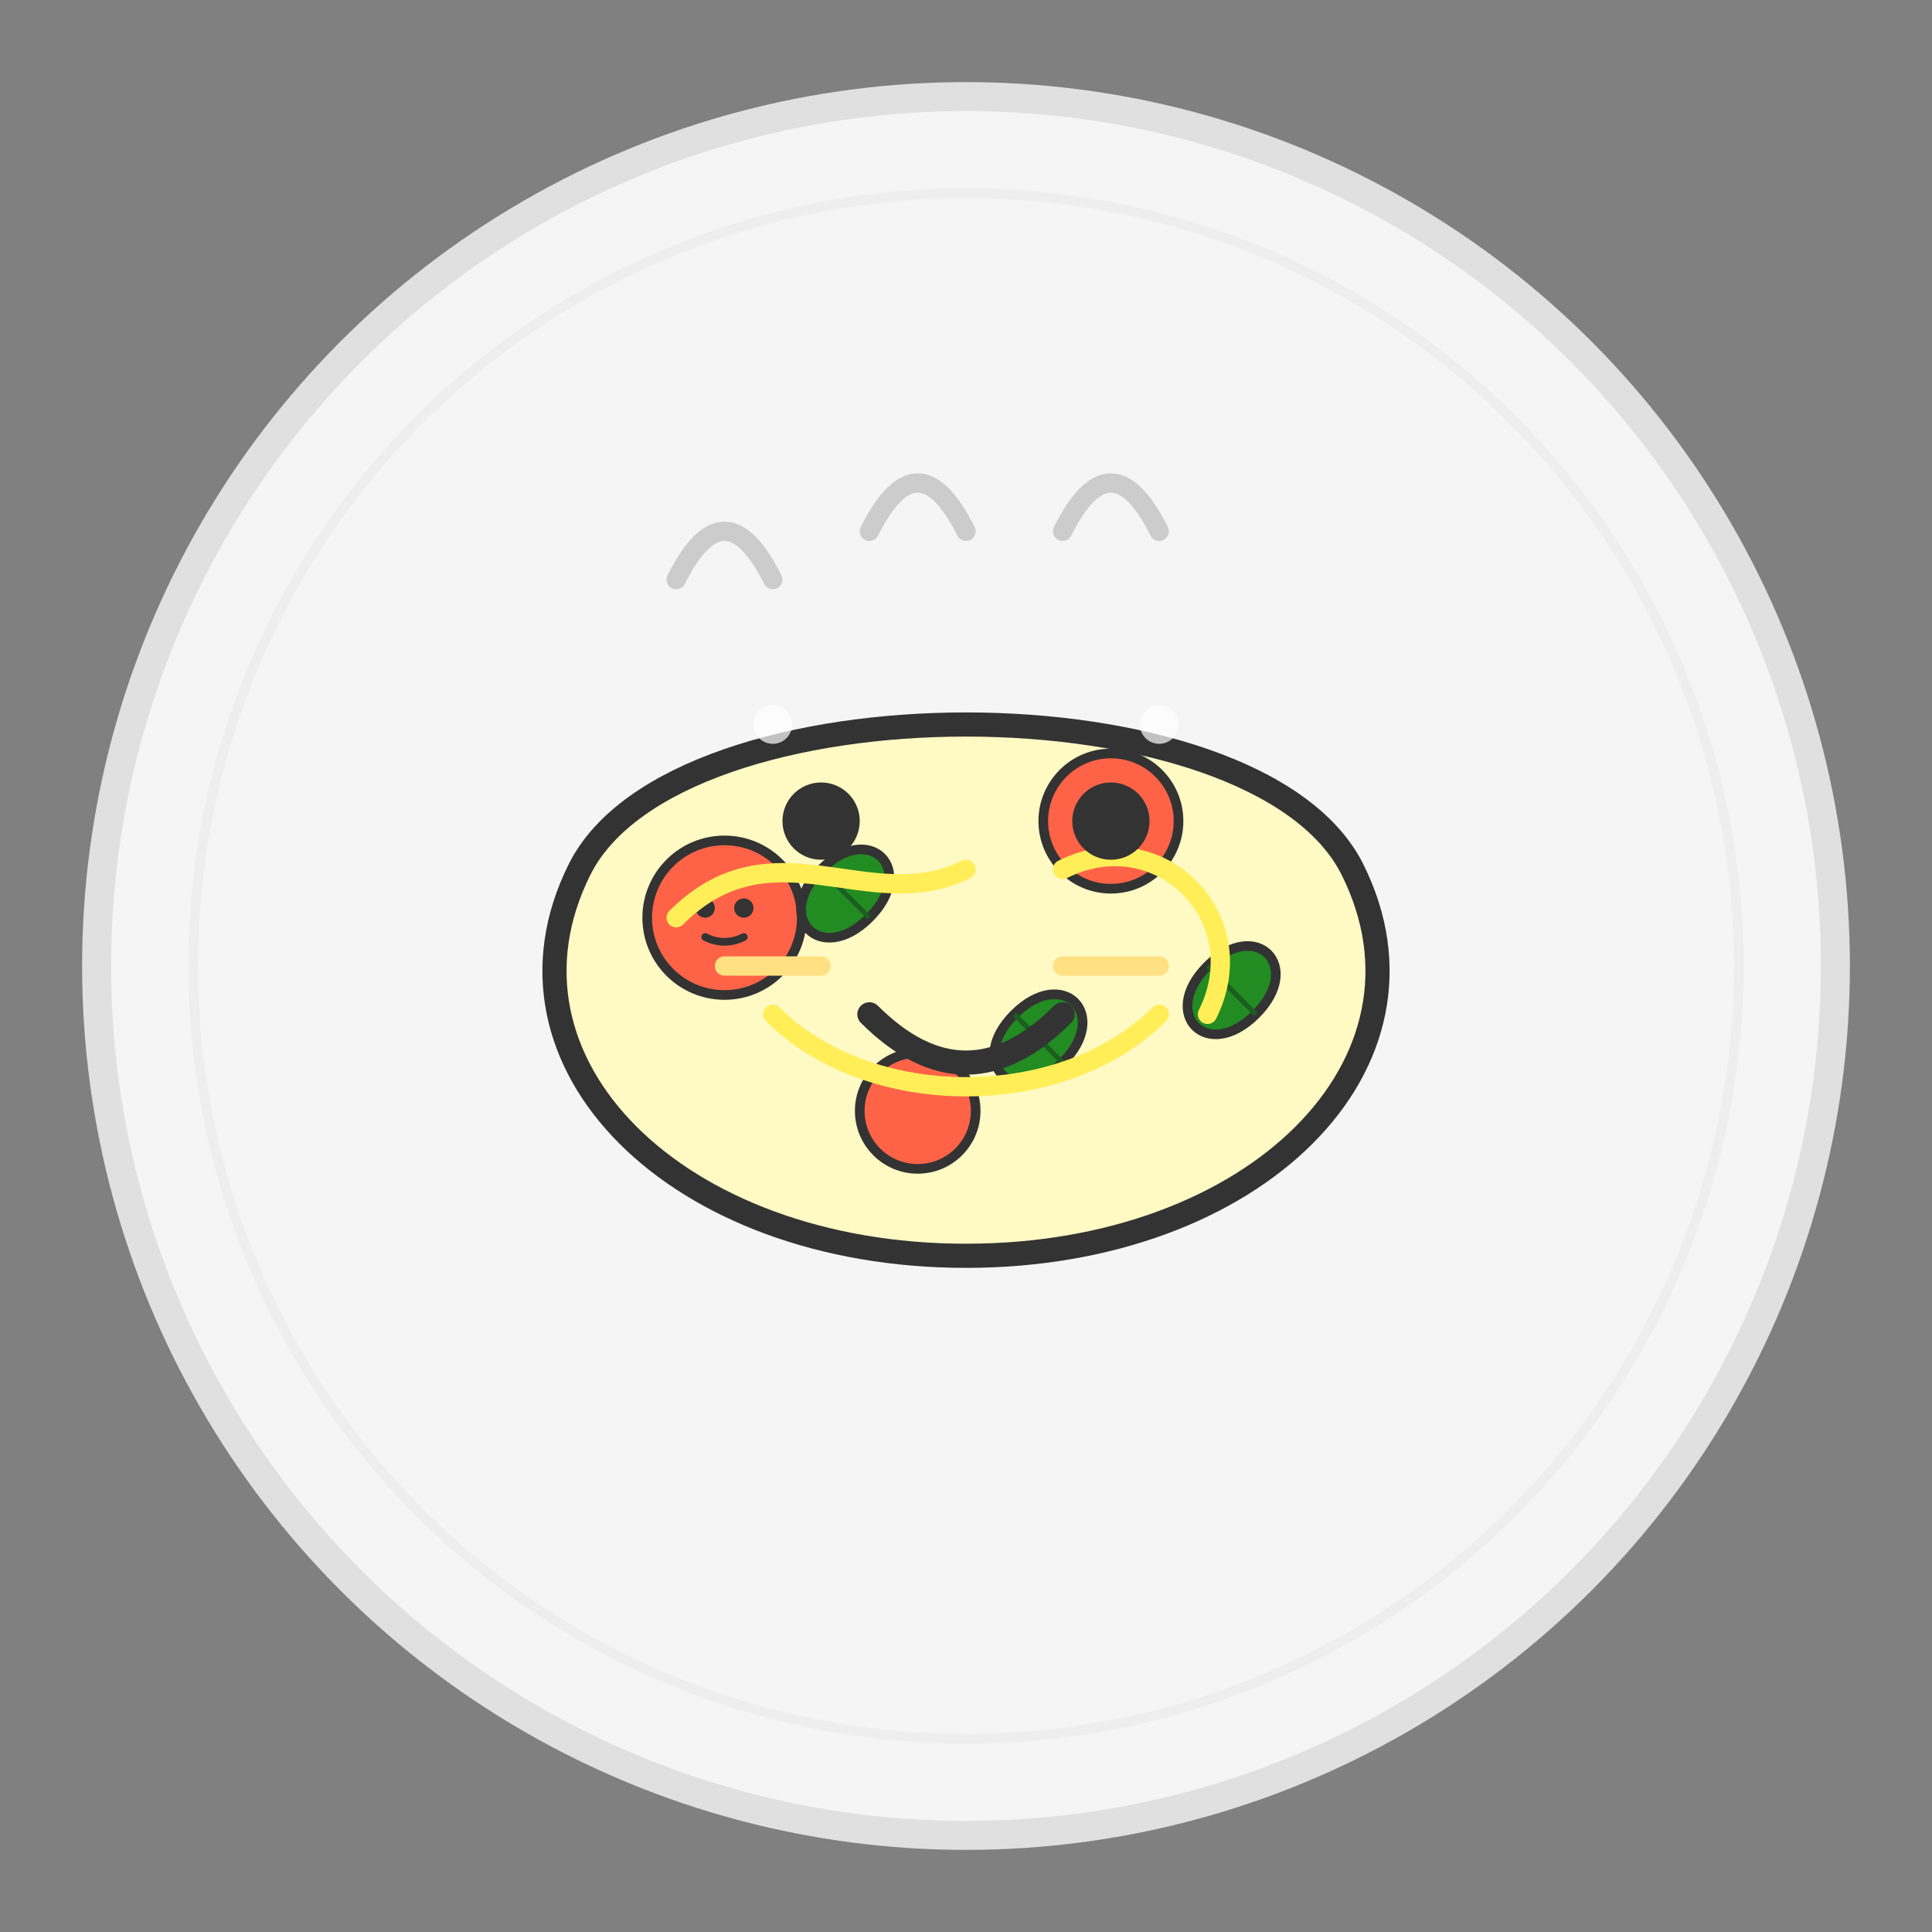 <svg width="200" height="200" viewBox="0 0 200 200" fill="none" xmlns="http://www.w3.org/2000/svg">
  <rect x="0" y="0" width="200" height="200" fill="#808080" stroke="none"/>
  <!-- Plate -->
  <circle cx="100" cy="100" r="90" fill="#F5F5F5" stroke="#E0E0E0" stroke-width="3"/>
  <circle cx="100" cy="100" r="80" fill="none" stroke="#EEEEEE" stroke-width="1"/>
  
  <!-- Scrambled eggs base -->
  <path d="M60 90 C70 70, 130 70, 140 90 C150 110, 130 130, 100 130 C70 130, 50 110, 60 90Z" fill="#FFF9C4" stroke="#333333" stroke-width="2.5"/>
  
  <!-- Tomato pieces with faces -->
  <circle cx="75" cy="95" r="8" fill="#FF6347" stroke="#333333" stroke-width="1"/>
  <circle cx="115" cy="85" r="7" fill="#FF6347" stroke="#333333" stroke-width="1"/>
  <circle cx="95" cy="115" r="6" fill="#FF6347" stroke="#333333" stroke-width="1"/>
  
  <!-- Tiny faces on tomatoes -->
  <!-- Face 1 -->
  <circle cx="73" cy="94" r="1" fill="#333333"/>
  <circle cx="77" cy="94" r="1" fill="#333333"/>
  <path d="M73 97 Q75 98 77 97" stroke="#333333" stroke-width="0.8" stroke-linecap="round"/>
  
  <!-- Face 2 -->
  <circle cx="113" cy="84" r="1" fill="#333333"/>
  <circle cx="117" cy="84" r="1" fill="#333333"/>
  <path d="M113 87 Q115 88 117 87" stroke="#333333" stroke-width="0.8" stroke-linecap="round"/>
  
  <!-- Spinach pieces with cute details -->
  <path d="M85 90 C90 85, 95 90, 90 95 C85 100, 80 95, 85 90Z" fill="#228B22" stroke="#333333" stroke-width="1"/>
  <path d="M125 100 C130 95, 135 100, 130 105 C125 110, 120 105, 125 100Z" fill="#228B22" stroke="#333333" stroke-width="1"/>
  <path d="M105 105 C110 100, 115 105, 110 110 C105 115, 100 110, 105 105Z" fill="#228B22" stroke="#333333" stroke-width="1"/>
  
  <!-- Veins on spinach -->
  <path d="M85 90 L90 95" stroke="#1B5E20" stroke-width="0.5"/>
  <path d="M125 100 L130 105" stroke="#1B5E20" stroke-width="0.5"/>
  <path d="M105 105 L110 110" stroke="#1B5E20" stroke-width="0.5"/>
  
  <!-- Scrambled egg texture -->
  <path d="M70 95 C80 85, 90 95, 100 90" stroke="#FFEE58" stroke-width="2" stroke-linecap="round"/>
  <path d="M110 90 C120 85, 130 95, 125 105" stroke="#FFEE58" stroke-width="2" stroke-linecap="round"/>
  <path d="M80 105 C90 115, 110 115, 120 105" stroke="#FFEE58" stroke-width="2" stroke-linecap="round"/>
  
  <!-- Main cartoon face -->
  <!-- Eyes -->
  <circle cx="85" cy="85" r="4" fill="#333333"/>
  <circle cx="115" cy="85" r="4" fill="#333333"/>
  
  <!-- Smile -->
  <path d="M90 105 Q100 115 110 105" stroke="#333333" stroke-width="2.5" stroke-linecap="round" fill="none"/>
  
  <!-- Highlights -->
  <circle cx="80" cy="75" r="2" fill="#FFFFFF" fill-opacity="0.7"/>
  <circle cx="120" cy="75" r="2" fill="#FFFFFF" fill-opacity="0.7"/>
  
  <!-- Steam lines -->
  <path d="M70 60 Q75 50 80 60" stroke="#CCCCCC" stroke-width="2" stroke-linecap="round"/>
  <path d="M90 55 Q95 45 100 55" stroke="#CCCCCC" stroke-width="2" stroke-linecap="round"/>
  <path d="M110 55 Q115 45 120 55" stroke="#CCCCCC" stroke-width="2" stroke-linecap="round"/>
  
  <!-- Fork marks -->
  <path d="M75 100 L85 100" stroke="#FFE082" stroke-width="2" stroke-linecap="round"/>
  <path d="M110 100 L120 100" stroke="#FFE082" stroke-width="2" stroke-linecap="round"/>
</svg>

